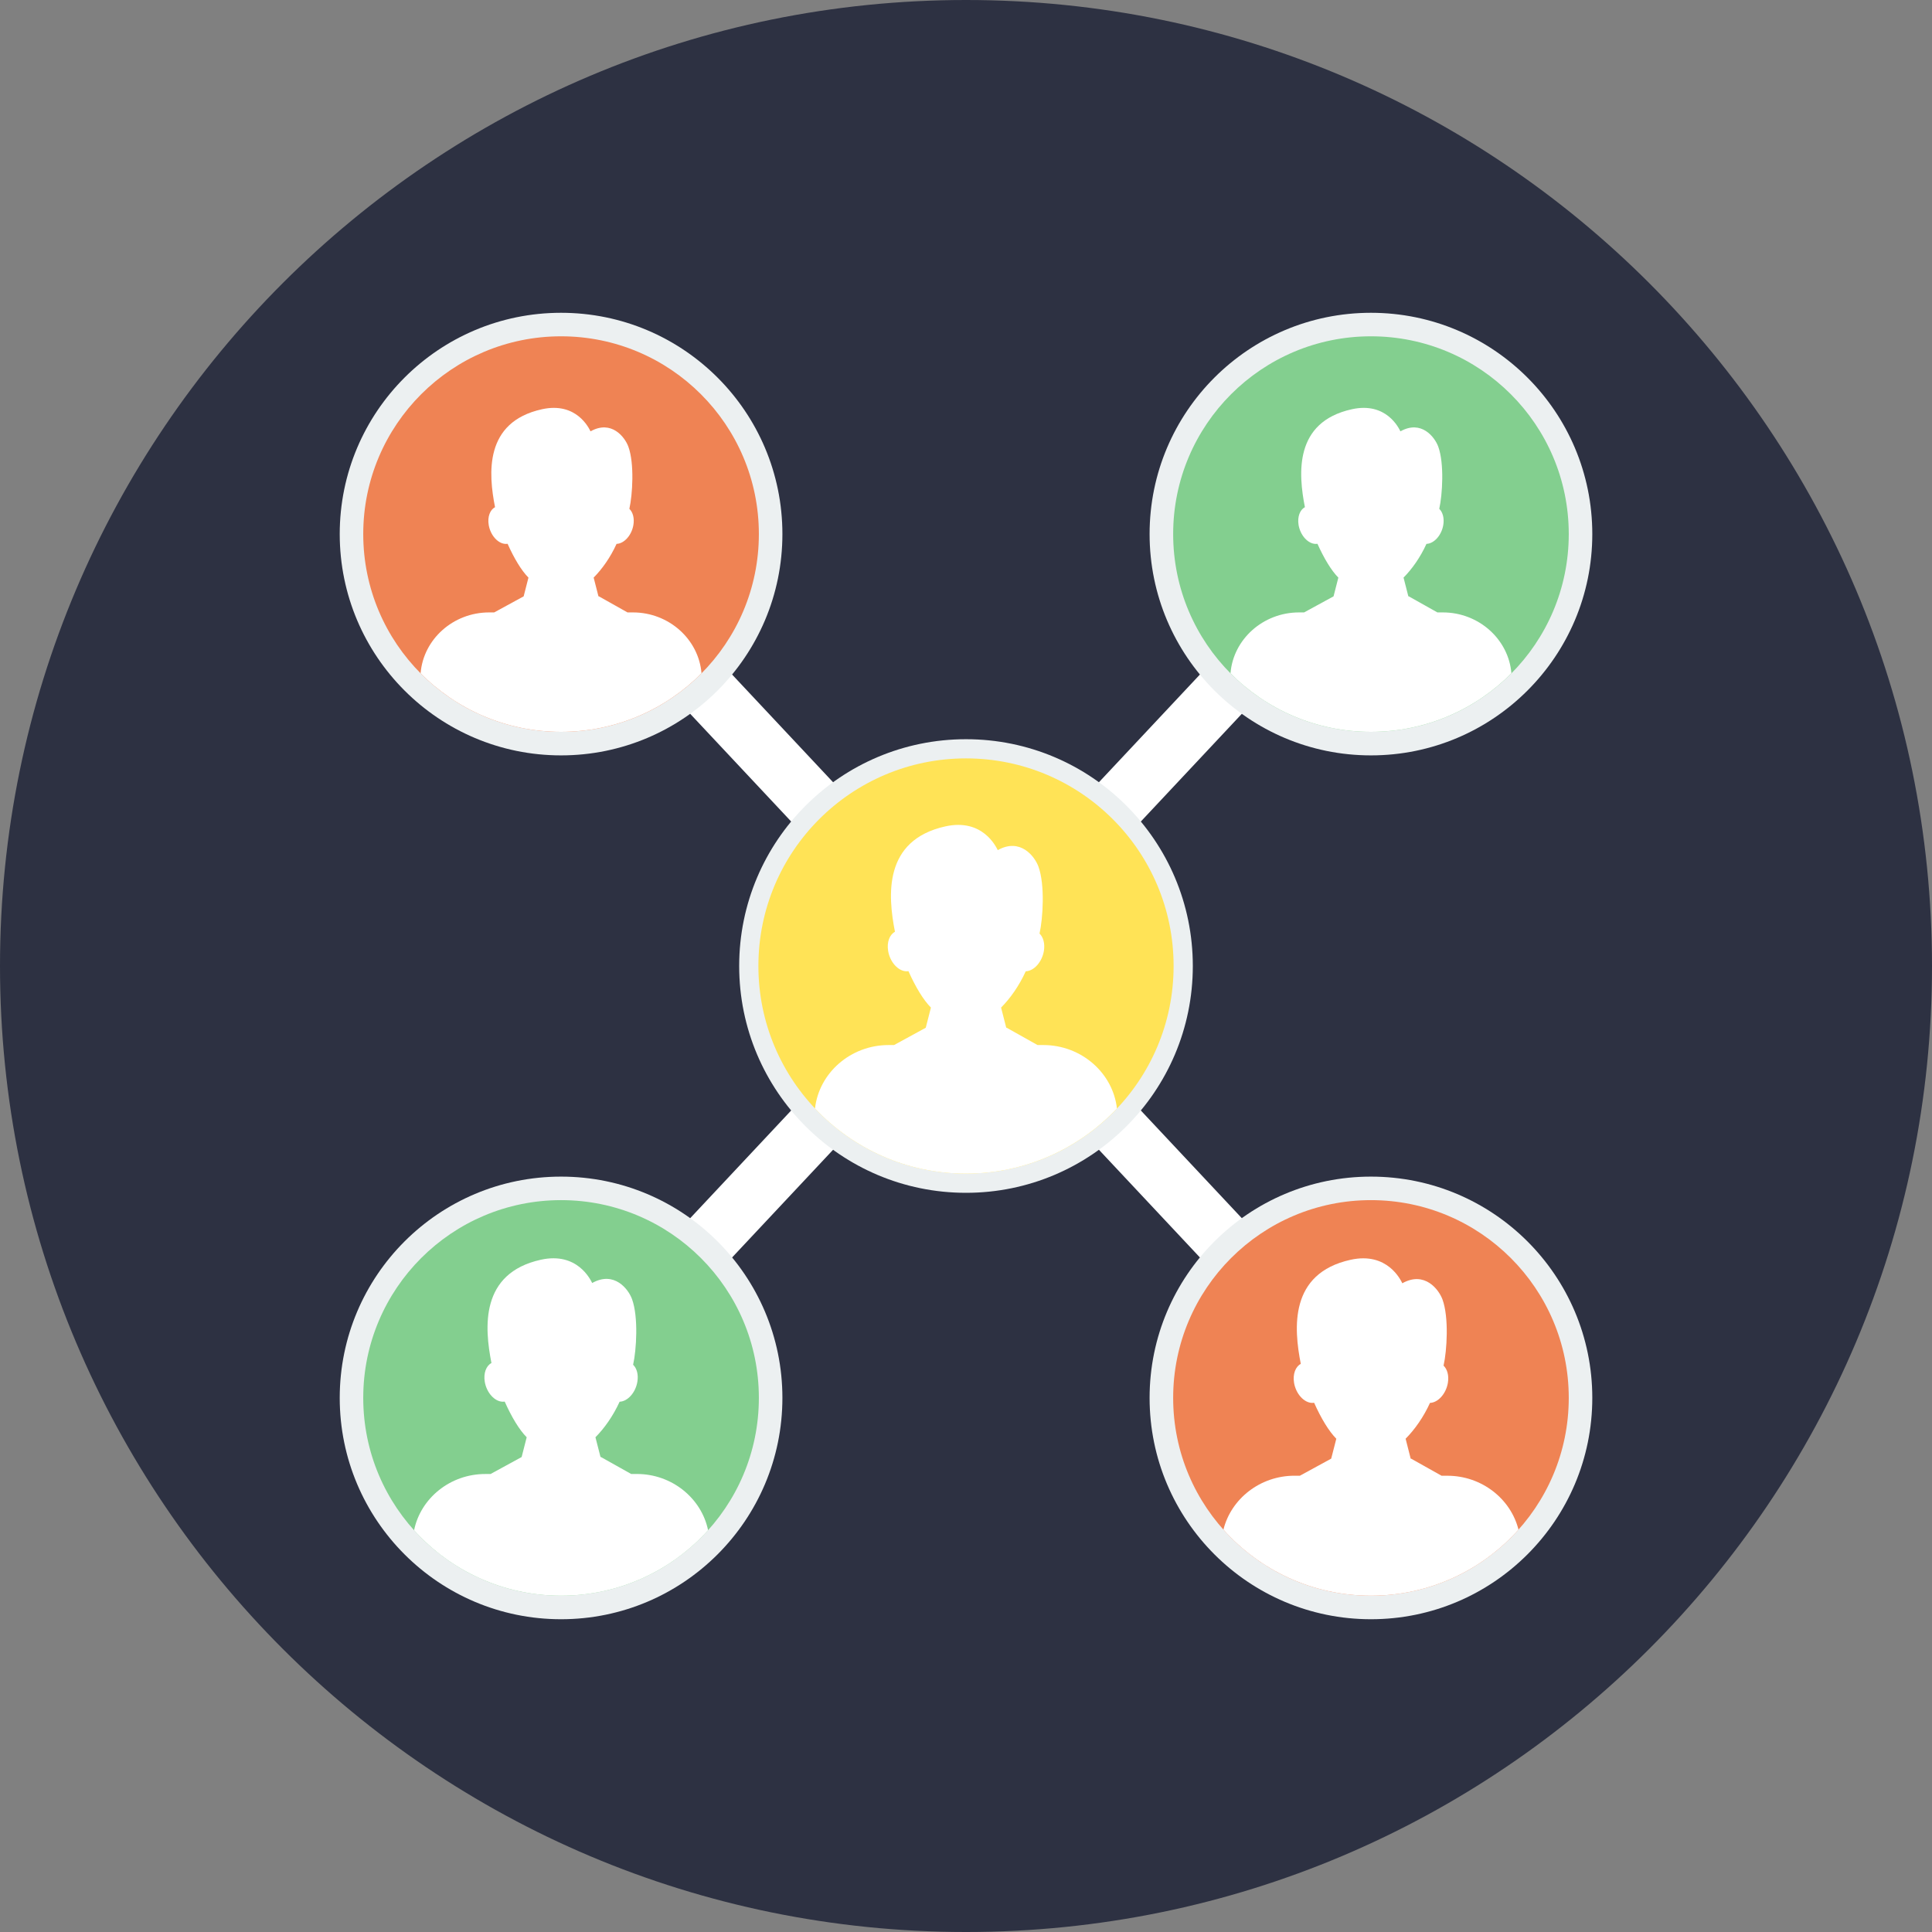 <svg width="70" height="70" viewBox="0 0 70 70" fill="none" xmlns="http://www.w3.org/2000/svg">
<rect x="0" y="0" width="70" height="70" fill="#808080" stroke="none"/>
<g clip-path="url(#clip0_775_23)">
<path d="M35 70C54.33 70 70 54.33 70 35C70 15.67 54.33 0 35 0C15.67 0 0 15.67 0 35C0 54.33 15.67 70 35 70Z" fill="#2D3142"/>
<path d="M24.259 22.023L35 33.478L45.741 22.023L47.257 23.449L36.426 35L47.257 46.551L45.741 47.977L35 36.522L24.259 47.977L22.744 46.551L33.574 35L22.744 23.449L24.259 22.023Z" fill="white"/>
<path d="M35 26.783C39.538 26.783 43.218 30.462 43.218 35C43.218 39.538 39.538 43.218 35 43.218C30.462 43.218 26.782 39.538 26.782 35C26.782 30.462 30.462 26.783 35 26.783Z" fill="#ECF0F1"/>
<path d="M35 27.478C39.154 27.478 42.522 30.845 42.522 35C42.522 39.153 39.155 42.522 35 42.522C30.847 42.522 27.478 39.153 27.478 35C27.478 30.845 30.847 27.478 35 27.478Z" fill="#FFE356"/>
<path d="M32.197 37.864H32.393L33.542 37.237L33.729 36.506C33.455 36.23 33.172 35.763 32.915 35.187C32.895 35.19 32.873 35.192 32.851 35.192C32.547 35.192 32.246 34.862 32.179 34.454C32.126 34.135 32.232 33.863 32.426 33.76C32.169 32.45 31.999 30.439 34.255 29.941C35.608 29.643 36.092 30.688 36.151 30.802C36.97 30.343 37.491 31.032 37.624 31.397C37.866 32.056 37.787 33.283 37.664 33.825C37.8 33.955 37.866 34.188 37.822 34.454C37.755 34.855 37.464 35.181 37.165 35.192C36.923 35.721 36.601 36.176 36.271 36.506L36.458 37.237H36.474L37.591 37.864H37.803C39.181 37.864 40.325 38.877 40.469 40.163C39.097 41.615 37.154 42.523 34.999 42.523C32.844 42.523 30.901 41.615 29.529 40.163C29.673 38.875 30.817 37.864 32.195 37.864H32.197Z" fill="white"/>
<path d="M20.328 11.333C24.757 11.333 28.348 14.922 28.348 19.35C28.348 23.778 24.757 27.369 20.328 27.369C15.9 27.369 12.309 23.778 12.309 19.35C12.309 14.922 15.9 11.333 20.328 11.333Z" fill="#ECF0F1"/>
<path d="M20.328 42.631C24.757 42.631 28.348 46.22 28.348 50.648C28.348 55.076 24.757 58.668 20.328 58.668C15.9 58.668 12.309 55.076 12.309 50.648C12.309 46.22 15.9 42.631 20.328 42.631Z" fill="#ECF0F1"/>
<path d="M49.672 42.631C54.101 42.631 57.692 46.22 57.692 50.648C57.692 55.076 54.101 58.668 49.672 58.668C45.244 58.668 41.652 55.076 41.652 50.648C41.652 46.22 45.244 42.631 49.672 42.631Z" fill="#ECF0F1"/>
<path d="M49.672 11.333C54.101 11.333 57.692 14.922 57.692 19.35C57.692 23.778 54.101 27.369 49.672 27.369C45.244 27.369 41.652 23.778 41.652 19.35C41.652 14.922 45.244 11.333 49.672 11.333Z" fill="#ECF0F1"/>
<path d="M20.328 12.185C24.286 12.185 27.495 15.393 27.495 19.35C27.495 23.308 24.286 26.517 20.328 26.517C16.371 26.517 13.161 23.308 13.161 19.35C13.161 15.393 16.371 12.185 20.328 12.185Z" fill="#EF8354"/>
<path d="M17.724 22.189H17.906L18.973 21.607L19.147 20.928C18.892 20.671 18.63 20.236 18.391 19.703C18.371 19.706 18.351 19.707 18.331 19.707C18.049 19.707 17.77 19.399 17.707 19.021C17.657 18.724 17.756 18.471 17.936 18.376C17.697 17.159 17.539 15.29 19.635 14.828C20.892 14.55 21.342 15.522 21.396 15.628C22.158 15.201 22.641 15.841 22.766 16.181C22.991 16.793 22.917 17.932 22.803 18.436C22.93 18.557 22.991 18.774 22.949 19.021C22.887 19.393 22.616 19.696 22.339 19.706C22.115 20.198 21.815 20.62 21.509 20.927L21.683 21.606H21.698L22.735 22.189H22.933C24.239 22.189 25.317 23.168 25.417 24.395C24.118 25.704 22.318 26.516 20.327 26.516C18.338 26.516 16.537 25.704 15.239 24.395C15.337 23.165 16.417 22.189 17.723 22.189L17.724 22.189Z" fill="white"/>
<path d="M49.672 12.185C53.631 12.185 56.839 15.393 56.839 19.35C56.839 23.308 53.631 26.517 49.672 26.517C45.714 26.517 42.506 23.308 42.506 19.35C42.506 15.393 45.714 12.185 49.672 12.185Z" fill="#83CF8F"/>
<path d="M47.067 22.189H47.25L48.317 21.607L48.491 20.928C48.236 20.671 47.974 20.236 47.734 19.703C47.715 19.706 47.695 19.707 47.675 19.707C47.393 19.707 47.113 19.399 47.05 19.021C47.001 18.724 47.1 18.471 47.279 18.376C47.041 17.159 46.883 15.29 48.979 14.828C50.236 14.55 50.686 15.522 50.74 15.628C51.502 15.201 51.985 15.841 52.11 16.181C52.334 16.793 52.261 17.932 52.147 18.436C52.273 18.557 52.334 18.774 52.293 19.021C52.231 19.393 51.96 19.696 51.683 19.706C51.459 20.198 51.159 20.62 50.853 20.927L51.027 21.606H51.041L52.079 22.189H52.277C53.583 22.189 54.661 23.168 54.761 24.395C53.462 25.704 51.662 26.516 49.671 26.516C47.681 26.516 45.881 25.704 44.583 24.395C44.682 23.165 45.761 22.189 47.067 22.189V22.189H47.067Z" fill="white"/>
<path d="M20.328 43.483C24.286 43.483 27.495 46.691 27.495 50.648C27.495 54.607 24.286 57.815 20.328 57.815C16.371 57.815 13.161 54.607 13.161 50.648C13.161 46.691 16.371 43.483 20.328 43.483Z" fill="#83CF8F"/>
<path d="M25.654 55.444C24.343 56.9 22.442 57.815 20.328 57.815C18.215 57.815 16.314 56.9 15.003 55.444C15.239 54.286 16.308 53.406 17.582 53.406H17.774L18.9 52.791L19.083 52.075C18.814 51.804 18.538 51.346 18.286 50.782C18.265 50.785 18.244 50.787 18.223 50.787C17.926 50.787 17.631 50.464 17.564 50.064C17.512 49.752 17.616 49.485 17.806 49.385C17.554 48.101 17.387 46.13 19.598 45.642C20.924 45.351 21.398 46.374 21.456 46.486C22.259 46.036 22.769 46.711 22.899 47.068C23.136 47.715 23.059 48.916 22.939 49.447C23.072 49.574 23.137 49.803 23.093 50.064C23.028 50.457 22.742 50.776 22.45 50.787C22.213 51.306 21.896 51.751 21.574 52.075L21.758 52.791H21.773L22.868 53.405H23.076C24.348 53.405 25.418 54.288 25.655 55.443H25.654V55.444Z" fill="white"/>
<path d="M49.672 43.483C53.631 43.483 56.839 46.691 56.839 50.648C56.839 54.607 53.631 57.815 49.672 57.815C45.714 57.815 42.506 54.607 42.506 50.648C42.506 46.691 45.714 43.483 49.672 43.483Z" fill="#EF8354"/>
<path d="M55.018 55.422C53.706 56.89 51.798 57.815 49.672 57.815C47.547 57.815 45.639 56.891 44.327 55.422C44.605 54.304 45.657 53.468 46.903 53.468H47.098L48.232 52.849L48.417 52.128C48.147 51.855 47.867 51.393 47.613 50.825C47.592 50.828 47.572 50.83 47.55 50.83C47.251 50.83 46.953 50.504 46.886 50.101C46.834 49.786 46.939 49.517 47.13 49.416C46.876 48.122 46.708 46.135 48.936 45.644C50.273 45.35 50.751 46.382 50.809 46.495C51.618 46.041 52.132 46.722 52.264 47.082C52.502 47.733 52.425 48.944 52.303 49.48C52.438 49.608 52.503 49.838 52.46 50.101C52.394 50.497 52.105 50.819 51.811 50.83C51.573 51.353 51.252 51.802 50.928 52.128L51.112 52.85H51.128L52.231 53.469H52.441C53.687 53.469 54.739 54.307 55.018 55.423V55.422H55.018Z" fill="white"/>
</g>
<defs>
<clipPath id="clip0_775_23">
<rect width="70" height="70" fill="white"/>
</clipPath>
</defs>
</svg>
